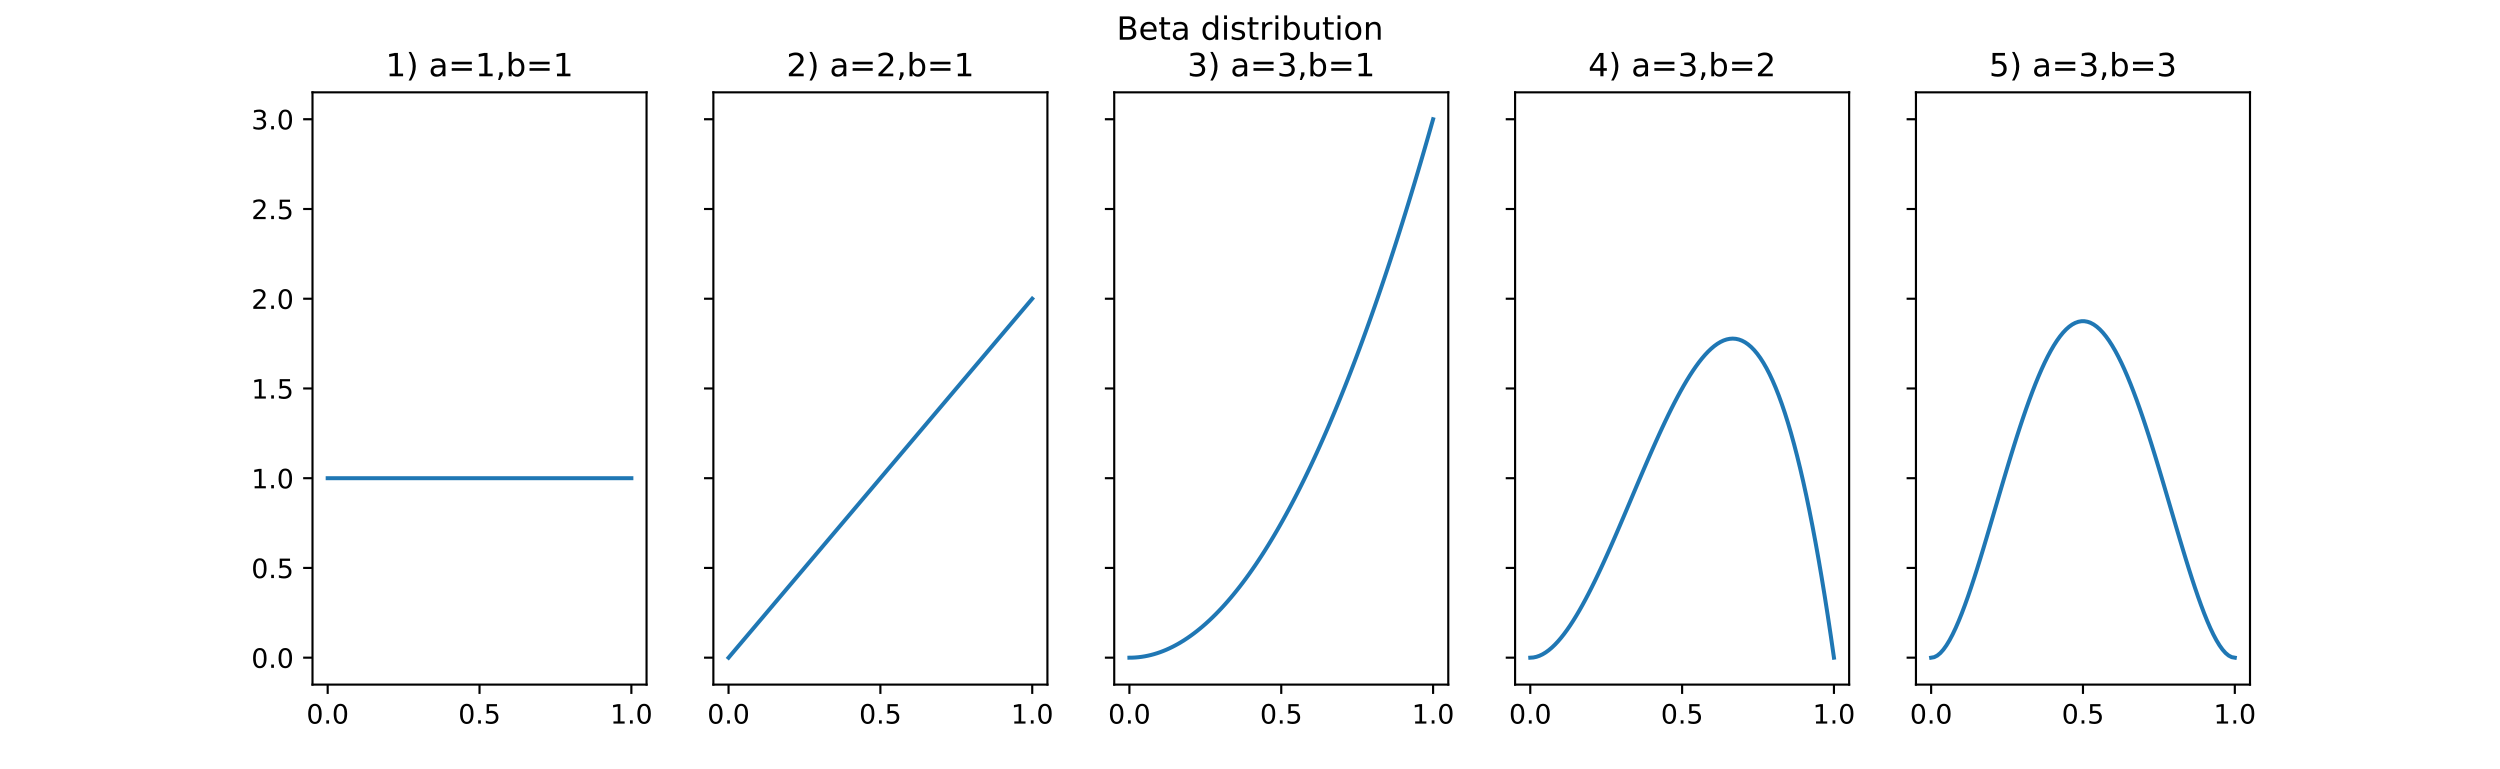<?xml version="1.0" encoding="utf-8" standalone="no"?>
<!DOCTYPE svg PUBLIC "-//W3C//DTD SVG 1.1//EN"
  "http://www.w3.org/Graphics/SVG/1.1/DTD/svg11.dtd">
<!-- Created with matplotlib (https://matplotlib.org/) -->
<svg height="288pt" version="1.1" viewBox="0 0 936 288" width="936pt" xmlns="http://www.w3.org/2000/svg" xmlns:xlink="http://www.w3.org/1999/xlink">
 <defs>
  <style type="text/css">
*{stroke-linecap:butt;stroke-linejoin:round;}
  </style>
 </defs>
 <g id="figure_1">
  <g id="patch_1">
   <path d="M 0 288 
L 936 288 
L 936 0 
L 0 0 
z
" style="fill:#ffffff;"/>
  </g>
  <g id="axes_1">
   <g id="patch_2">
    <path d="M 117 256.32 
L 242.069 256.32 
L 242.069 34.56 
L 117 34.56 
z
" style="fill:#ffffff;"/>
   </g>
   <g id="matplotlib.axis_1">
    <g id="xtick_1">
     <g id="line2d_1">
      <defs>
       <path d="M 0 0 
L 0 3.5 
" id="me1d8982b62" style="stroke:#000000;stroke-width:0.8;"/>
      </defs>
      <g>
       <use style="stroke:#000000;stroke-width:0.8;" x="122.685" xlink:href="#me1d8982b62" y="256.32"/>
      </g>
     </g>
     <g id="text_1">
      <!-- 0.0 -->
      <defs>
       <path d="M 31.781 66.406 
Q 24.172 66.406 20.328 58.906 
Q 16.5 51.422 16.5 36.375 
Q 16.5 21.391 20.328 13.891 
Q 24.172 6.391 31.781 6.391 
Q 39.453 6.391 43.281 13.891 
Q 47.125 21.391 47.125 36.375 
Q 47.125 51.422 43.281 58.906 
Q 39.453 66.406 31.781 66.406 
z
M 31.781 74.219 
Q 44.047 74.219 50.516 64.516 
Q 56.984 54.828 56.984 36.375 
Q 56.984 17.969 50.516 8.266 
Q 44.047 -1.422 31.781 -1.422 
Q 19.531 -1.422 13.062 8.266 
Q 6.594 17.969 6.594 36.375 
Q 6.594 54.828 13.062 64.516 
Q 19.531 74.219 31.781 74.219 
z
" id="DejaVuSans-48"/>
       <path d="M 10.688 12.406 
L 21 12.406 
L 21 0 
L 10.688 0 
z
" id="DejaVuSans-46"/>
      </defs>
      <g transform="translate(114.733 270.918)scale(0.1 -0.1)">
       <use xlink:href="#DejaVuSans-48"/>
       <use x="63.623" xlink:href="#DejaVuSans-46"/>
       <use x="95.41" xlink:href="#DejaVuSans-48"/>
      </g>
     </g>
    </g>
    <g id="xtick_2">
     <g id="line2d_2">
      <g>
       <use style="stroke:#000000;stroke-width:0.8;" x="179.534" xlink:href="#me1d8982b62" y="256.32"/>
      </g>
     </g>
     <g id="text_2">
      <!-- 0.5 -->
      <defs>
       <path d="M 10.797 72.906 
L 49.516 72.906 
L 49.516 64.594 
L 19.828 64.594 
L 19.828 46.734 
Q 21.969 47.469 24.109 47.828 
Q 26.266 48.188 28.422 48.188 
Q 40.625 48.188 47.75 41.5 
Q 54.891 34.812 54.891 23.391 
Q 54.891 11.625 47.562 5.094 
Q 40.234 -1.422 26.906 -1.422 
Q 22.312 -1.422 17.547 -0.641 
Q 12.797 0.141 7.719 1.703 
L 7.719 11.625 
Q 12.109 9.234 16.797 8.062 
Q 21.484 6.891 26.703 6.891 
Q 35.156 6.891 40.078 11.328 
Q 45.016 15.766 45.016 23.391 
Q 45.016 31 40.078 35.438 
Q 35.156 39.891 26.703 39.891 
Q 22.75 39.891 18.812 39.016 
Q 14.891 38.141 10.797 36.281 
z
" id="DejaVuSans-53"/>
      </defs>
      <g transform="translate(171.583 270.918)scale(0.1 -0.1)">
       <use xlink:href="#DejaVuSans-48"/>
       <use x="63.623" xlink:href="#DejaVuSans-46"/>
       <use x="95.41" xlink:href="#DejaVuSans-53"/>
      </g>
     </g>
    </g>
    <g id="xtick_3">
     <g id="line2d_3">
      <g>
       <use style="stroke:#000000;stroke-width:0.8;" x="236.384" xlink:href="#me1d8982b62" y="256.32"/>
      </g>
     </g>
     <g id="text_3">
      <!-- 1.0 -->
      <defs>
       <path d="M 12.406 8.297 
L 28.516 8.297 
L 28.516 63.922 
L 10.984 60.406 
L 10.984 69.391 
L 28.422 72.906 
L 38.281 72.906 
L 38.281 8.297 
L 54.391 8.297 
L 54.391 0 
L 12.406 0 
z
" id="DejaVuSans-49"/>
      </defs>
      <g transform="translate(228.432 270.918)scale(0.1 -0.1)">
       <use xlink:href="#DejaVuSans-49"/>
       <use x="63.623" xlink:href="#DejaVuSans-46"/>
       <use x="95.41" xlink:href="#DejaVuSans-48"/>
      </g>
     </g>
    </g>
   </g>
   <g id="matplotlib.axis_2">
    <g id="ytick_1">
     <g id="line2d_4">
      <defs>
       <path d="M 0 0 
L -3.5 0 
" id="m3f4b0ebdf2" style="stroke:#000000;stroke-width:0.8;"/>
      </defs>
      <g>
       <use style="stroke:#000000;stroke-width:0.8;" x="117" xlink:href="#m3f4b0ebdf2" y="246.24"/>
      </g>
     </g>
     <g id="text_4">
      <!-- 0.0 -->
      <g transform="translate(94.097 250.039)scale(0.1 -0.1)">
       <use xlink:href="#DejaVuSans-48"/>
       <use x="63.623" xlink:href="#DejaVuSans-46"/>
       <use x="95.41" xlink:href="#DejaVuSans-48"/>
      </g>
     </g>
    </g>
    <g id="ytick_2">
     <g id="line2d_5">
      <g>
       <use style="stroke:#000000;stroke-width:0.8;" x="117" xlink:href="#m3f4b0ebdf2" y="212.64"/>
      </g>
     </g>
     <g id="text_5">
      <!-- 0.5 -->
      <g transform="translate(94.097 216.439)scale(0.1 -0.1)">
       <use xlink:href="#DejaVuSans-48"/>
       <use x="63.623" xlink:href="#DejaVuSans-46"/>
       <use x="95.41" xlink:href="#DejaVuSans-53"/>
      </g>
     </g>
    </g>
    <g id="ytick_3">
     <g id="line2d_6">
      <g>
       <use style="stroke:#000000;stroke-width:0.8;" x="117" xlink:href="#m3f4b0ebdf2" y="179.04"/>
      </g>
     </g>
     <g id="text_6">
      <!-- 1.0 -->
      <g transform="translate(94.097 182.839)scale(0.1 -0.1)">
       <use xlink:href="#DejaVuSans-49"/>
       <use x="63.623" xlink:href="#DejaVuSans-46"/>
       <use x="95.41" xlink:href="#DejaVuSans-48"/>
      </g>
     </g>
    </g>
    <g id="ytick_4">
     <g id="line2d_7">
      <g>
       <use style="stroke:#000000;stroke-width:0.8;" x="117" xlink:href="#m3f4b0ebdf2" y="145.44"/>
      </g>
     </g>
     <g id="text_7">
      <!-- 1.5 -->
      <g transform="translate(94.097 149.239)scale(0.1 -0.1)">
       <use xlink:href="#DejaVuSans-49"/>
       <use x="63.623" xlink:href="#DejaVuSans-46"/>
       <use x="95.41" xlink:href="#DejaVuSans-53"/>
      </g>
     </g>
    </g>
    <g id="ytick_5">
     <g id="line2d_8">
      <g>
       <use style="stroke:#000000;stroke-width:0.8;" x="117" xlink:href="#m3f4b0ebdf2" y="111.84"/>
      </g>
     </g>
     <g id="text_8">
      <!-- 2.0 -->
      <defs>
       <path d="M 19.188 8.297 
L 53.609 8.297 
L 53.609 0 
L 7.328 0 
L 7.328 8.297 
Q 12.938 14.109 22.625 23.891 
Q 32.328 33.688 34.812 36.531 
Q 39.547 41.844 41.422 45.531 
Q 43.312 49.219 43.312 52.781 
Q 43.312 58.594 39.234 62.25 
Q 35.156 65.922 28.609 65.922 
Q 23.969 65.922 18.812 64.312 
Q 13.672 62.703 7.812 59.422 
L 7.812 69.391 
Q 13.766 71.781 18.938 73 
Q 24.125 74.219 28.422 74.219 
Q 39.75 74.219 46.484 68.547 
Q 53.219 62.891 53.219 53.422 
Q 53.219 48.922 51.531 44.891 
Q 49.859 40.875 45.406 35.406 
Q 44.188 33.984 37.641 27.219 
Q 31.109 20.453 19.188 8.297 
z
" id="DejaVuSans-50"/>
      </defs>
      <g transform="translate(94.097 115.639)scale(0.1 -0.1)">
       <use xlink:href="#DejaVuSans-50"/>
       <use x="63.623" xlink:href="#DejaVuSans-46"/>
       <use x="95.41" xlink:href="#DejaVuSans-48"/>
      </g>
     </g>
    </g>
    <g id="ytick_6">
     <g id="line2d_9">
      <g>
       <use style="stroke:#000000;stroke-width:0.8;" x="117" xlink:href="#m3f4b0ebdf2" y="78.24"/>
      </g>
     </g>
     <g id="text_9">
      <!-- 2.5 -->
      <g transform="translate(94.097 82.039)scale(0.1 -0.1)">
       <use xlink:href="#DejaVuSans-50"/>
       <use x="63.623" xlink:href="#DejaVuSans-46"/>
       <use x="95.41" xlink:href="#DejaVuSans-53"/>
      </g>
     </g>
    </g>
    <g id="ytick_7">
     <g id="line2d_10">
      <g>
       <use style="stroke:#000000;stroke-width:0.8;" x="117" xlink:href="#m3f4b0ebdf2" y="44.64"/>
      </g>
     </g>
     <g id="text_10">
      <!-- 3.0 -->
      <defs>
       <path d="M 40.578 39.312 
Q 47.656 37.797 51.625 33 
Q 55.609 28.219 55.609 21.188 
Q 55.609 10.406 48.188 4.484 
Q 40.766 -1.422 27.094 -1.422 
Q 22.516 -1.422 17.656 -0.516 
Q 12.797 0.391 7.625 2.203 
L 7.625 11.719 
Q 11.719 9.328 16.594 8.109 
Q 21.484 6.891 26.812 6.891 
Q 36.078 6.891 40.938 10.547 
Q 45.797 14.203 45.797 21.188 
Q 45.797 27.641 41.281 31.266 
Q 36.766 34.906 28.719 34.906 
L 20.219 34.906 
L 20.219 43.016 
L 29.109 43.016 
Q 36.375 43.016 40.234 45.922 
Q 44.094 48.828 44.094 54.297 
Q 44.094 59.906 40.109 62.906 
Q 36.141 65.922 28.719 65.922 
Q 24.656 65.922 20.016 65.031 
Q 15.375 64.156 9.812 62.312 
L 9.812 71.094 
Q 15.438 72.656 20.344 73.438 
Q 25.25 74.219 29.594 74.219 
Q 40.828 74.219 47.359 69.109 
Q 53.906 64.016 53.906 55.328 
Q 53.906 49.266 50.438 45.094 
Q 46.969 40.922 40.578 39.312 
z
" id="DejaVuSans-51"/>
      </defs>
      <g transform="translate(94.097 48.439)scale(0.1 -0.1)">
       <use xlink:href="#DejaVuSans-51"/>
       <use x="63.623" xlink:href="#DejaVuSans-46"/>
       <use x="95.41" xlink:href="#DejaVuSans-48"/>
      </g>
     </g>
    </g>
   </g>
   <g id="line2d_11">
    <path clip-path="url(#pff5b56b08e)" d="M 122.685 179.04 
L 123.833 179.04 
L 124.982 179.04 
L 126.13 179.04 
L 127.279 179.04 
L 128.427 179.04 
L 129.576 179.04 
L 130.724 179.04 
L 131.873 179.04 
L 133.021 179.04 
L 134.17 179.04 
L 135.318 179.04 
L 136.467 179.04 
L 137.615 179.04 
L 138.764 179.04 
L 139.912 179.04 
L 141.061 179.04 
L 142.209 179.04 
L 143.358 179.04 
L 144.506 179.04 
L 145.654 179.04 
L 146.803 179.04 
L 147.951 179.04 
L 149.1 179.04 
L 150.248 179.04 
L 151.397 179.04 
L 152.545 179.04 
L 153.694 179.04 
L 154.842 179.04 
L 155.991 179.04 
L 157.139 179.04 
L 158.288 179.04 
L 159.436 179.04 
L 160.585 179.04 
L 161.733 179.04 
L 162.882 179.04 
L 164.03 179.04 
L 165.179 179.04 
L 166.327 179.04 
L 167.475 179.04 
L 168.624 179.04 
L 169.772 179.04 
L 170.921 179.04 
L 172.069 179.04 
L 173.218 179.04 
L 174.366 179.04 
L 175.515 179.04 
L 176.663 179.04 
L 177.812 179.04 
L 178.96 179.04 
L 180.109 179.04 
L 181.257 179.04 
L 182.406 179.04 
L 183.554 179.04 
L 184.703 179.04 
L 185.851 179.04 
L 187 179.04 
L 188.148 179.04 
L 189.297 179.04 
L 190.445 179.04 
L 191.593 179.04 
L 192.742 179.04 
L 193.89 179.04 
L 195.039 179.04 
L 196.187 179.04 
L 197.336 179.04 
L 198.484 179.04 
L 199.633 179.04 
L 200.781 179.04 
L 201.93 179.04 
L 203.078 179.04 
L 204.227 179.04 
L 205.375 179.04 
L 206.524 179.04 
L 207.672 179.04 
L 208.821 179.04 
L 209.969 179.04 
L 211.118 179.04 
L 212.266 179.04 
L 213.415 179.04 
L 214.563 179.04 
L 215.711 179.04 
L 216.86 179.04 
L 218.008 179.04 
L 219.157 179.04 
L 220.305 179.04 
L 221.454 179.04 
L 222.602 179.04 
L 223.751 179.04 
L 224.899 179.04 
L 226.048 179.04 
L 227.196 179.04 
L 228.345 179.04 
L 229.493 179.04 
L 230.642 179.04 
L 231.79 179.04 
L 232.939 179.04 
L 234.087 179.04 
L 235.236 179.04 
L 236.384 179.04 
" style="fill:none;stroke:#1f77b4;stroke-linecap:square;stroke-width:1.5;"/>
   </g>
   <g id="patch_3">
    <path d="M 117 256.32 
L 117 34.56 
" style="fill:none;stroke:#000000;stroke-linecap:square;stroke-linejoin:miter;stroke-width:0.8;"/>
   </g>
   <g id="patch_4">
    <path d="M 242.069 256.32 
L 242.069 34.56 
" style="fill:none;stroke:#000000;stroke-linecap:square;stroke-linejoin:miter;stroke-width:0.8;"/>
   </g>
   <g id="patch_5">
    <path d="M 117 256.32 
L 242.069 256.32 
" style="fill:none;stroke:#000000;stroke-linecap:square;stroke-linejoin:miter;stroke-width:0.8;"/>
   </g>
   <g id="patch_6">
    <path d="M 117 34.56 
L 242.069 34.56 
" style="fill:none;stroke:#000000;stroke-linecap:square;stroke-linejoin:miter;stroke-width:0.8;"/>
   </g>
   <g id="text_11">
    <!-- 1) a=1,b=1 -->
    <defs>
     <path d="M 8.016 75.875 
L 15.828 75.875 
Q 23.141 64.359 26.781 53.312 
Q 30.422 42.281 30.422 31.391 
Q 30.422 20.453 26.781 9.375 
Q 23.141 -1.703 15.828 -13.188 
L 8.016 -13.188 
Q 14.5 -2 17.703 9.062 
Q 20.906 20.125 20.906 31.391 
Q 20.906 42.672 17.703 53.656 
Q 14.5 64.656 8.016 75.875 
z
" id="DejaVuSans-41"/>
     <path id="DejaVuSans-32"/>
     <path d="M 34.281 27.484 
Q 23.391 27.484 19.188 25 
Q 14.984 22.516 14.984 16.5 
Q 14.984 11.719 18.141 8.906 
Q 21.297 6.109 26.703 6.109 
Q 34.188 6.109 38.703 11.406 
Q 43.219 16.703 43.219 25.484 
L 43.219 27.484 
z
M 52.203 31.203 
L 52.203 0 
L 43.219 0 
L 43.219 8.297 
Q 40.141 3.328 35.547 0.953 
Q 30.953 -1.422 24.312 -1.422 
Q 15.922 -1.422 10.953 3.297 
Q 6 8.016 6 15.922 
Q 6 25.141 12.172 29.828 
Q 18.359 34.516 30.609 34.516 
L 43.219 34.516 
L 43.219 35.406 
Q 43.219 41.609 39.141 45 
Q 35.062 48.391 27.688 48.391 
Q 23 48.391 18.547 47.266 
Q 14.109 46.141 10.016 43.891 
L 10.016 52.203 
Q 14.938 54.109 19.578 55.047 
Q 24.219 56 28.609 56 
Q 40.484 56 46.344 49.844 
Q 52.203 43.703 52.203 31.203 
z
" id="DejaVuSans-97"/>
     <path d="M 10.594 45.406 
L 73.188 45.406 
L 73.188 37.203 
L 10.594 37.203 
z
M 10.594 25.484 
L 73.188 25.484 
L 73.188 17.188 
L 10.594 17.188 
z
" id="DejaVuSans-61"/>
     <path d="M 11.719 12.406 
L 22.016 12.406 
L 22.016 4 
L 14.016 -11.625 
L 7.719 -11.625 
L 11.719 4 
z
" id="DejaVuSans-44"/>
     <path d="M 48.688 27.297 
Q 48.688 37.203 44.609 42.844 
Q 40.531 48.484 33.406 48.484 
Q 26.266 48.484 22.188 42.844 
Q 18.109 37.203 18.109 27.297 
Q 18.109 17.391 22.188 11.75 
Q 26.266 6.109 33.406 6.109 
Q 40.531 6.109 44.609 11.75 
Q 48.688 17.391 48.688 27.297 
z
M 18.109 46.391 
Q 20.953 51.266 25.266 53.625 
Q 29.594 56 35.594 56 
Q 45.562 56 51.781 48.094 
Q 58.016 40.188 58.016 27.297 
Q 58.016 14.406 51.781 6.484 
Q 45.562 -1.422 35.594 -1.422 
Q 29.594 -1.422 25.266 0.953 
Q 20.953 3.328 18.109 8.203 
L 18.109 0 
L 9.078 0 
L 9.078 75.984 
L 18.109 75.984 
z
" id="DejaVuSans-98"/>
    </defs>
    <g transform="translate(144.386 28.56)scale(0.12 -0.12)">
     <use xlink:href="#DejaVuSans-49"/>
     <use x="63.623" xlink:href="#DejaVuSans-41"/>
     <use x="102.637" xlink:href="#DejaVuSans-32"/>
     <use x="134.424" xlink:href="#DejaVuSans-97"/>
     <use x="195.703" xlink:href="#DejaVuSans-61"/>
     <use x="279.492" xlink:href="#DejaVuSans-49"/>
     <use x="343.115" xlink:href="#DejaVuSans-44"/>
     <use x="374.902" xlink:href="#DejaVuSans-98"/>
     <use x="438.379" xlink:href="#DejaVuSans-61"/>
     <use x="522.168" xlink:href="#DejaVuSans-49"/>
    </g>
   </g>
  </g>
  <g id="axes_2">
   <g id="patch_7">
    <path d="M 267.083 256.32 
L 392.152 256.32 
L 392.152 34.56 
L 267.083 34.56 
z
" style="fill:#ffffff;"/>
   </g>
   <g id="matplotlib.axis_3">
    <g id="xtick_4">
     <g id="line2d_12">
      <g>
       <use style="stroke:#000000;stroke-width:0.8;" x="272.768" xlink:href="#me1d8982b62" y="256.32"/>
      </g>
     </g>
     <g id="text_12">
      <!-- 0.0 -->
      <g transform="translate(264.816 270.918)scale(0.1 -0.1)">
       <use xlink:href="#DejaVuSans-48"/>
       <use x="63.623" xlink:href="#DejaVuSans-46"/>
       <use x="95.41" xlink:href="#DejaVuSans-48"/>
      </g>
     </g>
    </g>
    <g id="xtick_5">
     <g id="line2d_13">
      <g>
       <use style="stroke:#000000;stroke-width:0.8;" x="329.617" xlink:href="#me1d8982b62" y="256.32"/>
      </g>
     </g>
     <g id="text_13">
      <!-- 0.5 -->
      <g transform="translate(321.666 270.918)scale(0.1 -0.1)">
       <use xlink:href="#DejaVuSans-48"/>
       <use x="63.623" xlink:href="#DejaVuSans-46"/>
       <use x="95.41" xlink:href="#DejaVuSans-53"/>
      </g>
     </g>
    </g>
    <g id="xtick_6">
     <g id="line2d_14">
      <g>
       <use style="stroke:#000000;stroke-width:0.8;" x="386.467" xlink:href="#me1d8982b62" y="256.32"/>
      </g>
     </g>
     <g id="text_14">
      <!-- 1.0 -->
      <g transform="translate(378.515 270.918)scale(0.1 -0.1)">
       <use xlink:href="#DejaVuSans-49"/>
       <use x="63.623" xlink:href="#DejaVuSans-46"/>
       <use x="95.41" xlink:href="#DejaVuSans-48"/>
      </g>
     </g>
    </g>
   </g>
   <g id="matplotlib.axis_4">
    <g id="ytick_8">
     <g id="line2d_15">
      <g>
       <use style="stroke:#000000;stroke-width:0.8;" x="267.083" xlink:href="#m3f4b0ebdf2" y="246.24"/>
      </g>
     </g>
    </g>
    <g id="ytick_9">
     <g id="line2d_16">
      <g>
       <use style="stroke:#000000;stroke-width:0.8;" x="267.083" xlink:href="#m3f4b0ebdf2" y="212.64"/>
      </g>
     </g>
    </g>
    <g id="ytick_10">
     <g id="line2d_17">
      <g>
       <use style="stroke:#000000;stroke-width:0.8;" x="267.083" xlink:href="#m3f4b0ebdf2" y="179.04"/>
      </g>
     </g>
    </g>
    <g id="ytick_11">
     <g id="line2d_18">
      <g>
       <use style="stroke:#000000;stroke-width:0.8;" x="267.083" xlink:href="#m3f4b0ebdf2" y="145.44"/>
      </g>
     </g>
    </g>
    <g id="ytick_12">
     <g id="line2d_19">
      <g>
       <use style="stroke:#000000;stroke-width:0.8;" x="267.083" xlink:href="#m3f4b0ebdf2" y="111.84"/>
      </g>
     </g>
    </g>
    <g id="ytick_13">
     <g id="line2d_20">
      <g>
       <use style="stroke:#000000;stroke-width:0.8;" x="267.083" xlink:href="#m3f4b0ebdf2" y="78.24"/>
      </g>
     </g>
    </g>
    <g id="ytick_14">
     <g id="line2d_21">
      <g>
       <use style="stroke:#000000;stroke-width:0.8;" x="267.083" xlink:href="#m3f4b0ebdf2" y="44.64"/>
      </g>
     </g>
    </g>
   </g>
   <g id="line2d_22">
    <path clip-path="url(#p25b90df5b9)" d="M 272.768 246.24 
L 273.916 244.882 
L 275.065 243.525 
L 276.213 242.167 
L 277.362 240.81 
L 278.51 239.452 
L 279.659 238.095 
L 280.807 236.737 
L 281.956 235.379 
L 283.104 234.022 
L 284.252 232.664 
L 285.401 231.307 
L 286.549 229.949 
L 287.698 228.592 
L 288.846 227.234 
L 289.995 225.876 
L 291.143 224.519 
L 292.292 223.161 
L 293.44 221.804 
L 294.589 220.446 
L 295.737 219.088 
L 296.886 217.731 
L 298.034 216.373 
L 299.183 215.016 
L 300.331 213.658 
L 301.48 212.301 
L 302.628 210.943 
L 303.777 209.585 
L 304.925 208.228 
L 306.073 206.87 
L 307.222 205.513 
L 308.37 204.155 
L 309.519 202.798 
L 310.667 201.44 
L 311.816 200.082 
L 312.964 198.725 
L 314.113 197.367 
L 315.261 196.01 
L 316.41 194.652 
L 317.558 193.295 
L 318.707 191.937 
L 319.855 190.579 
L 321.004 189.222 
L 322.152 187.864 
L 323.301 186.507 
L 324.449 185.149 
L 325.598 183.792 
L 326.746 182.434 
L 327.895 181.076 
L 329.043 179.719 
L 330.191 178.361 
L 331.34 177.004 
L 332.488 175.646 
L 333.637 174.288 
L 334.785 172.931 
L 335.934 171.573 
L 337.082 170.216 
L 338.231 168.858 
L 339.379 167.501 
L 340.528 166.143 
L 341.676 164.785 
L 342.825 163.428 
L 343.973 162.07 
L 345.122 160.713 
L 346.27 159.355 
L 347.419 157.998 
L 348.567 156.64 
L 349.716 155.282 
L 350.864 153.925 
L 352.013 152.567 
L 353.161 151.21 
L 354.309 149.852 
L 355.458 148.495 
L 356.606 147.137 
L 357.755 145.779 
L 358.903 144.422 
L 360.052 143.064 
L 361.2 141.707 
L 362.349 140.349 
L 363.497 138.992 
L 364.646 137.634 
L 365.794 136.276 
L 366.943 134.919 
L 368.091 133.561 
L 369.24 132.204 
L 370.388 130.846 
L 371.537 129.488 
L 372.685 128.131 
L 373.834 126.773 
L 374.982 125.416 
L 376.13 124.058 
L 377.279 122.701 
L 378.427 121.343 
L 379.576 119.985 
L 380.724 118.628 
L 381.873 117.27 
L 383.021 115.913 
L 384.17 114.555 
L 385.318 113.198 
L 386.467 111.84 
" style="fill:none;stroke:#1f77b4;stroke-linecap:square;stroke-width:1.5;"/>
   </g>
   <g id="patch_8">
    <path d="M 267.083 256.32 
L 267.083 34.56 
" style="fill:none;stroke:#000000;stroke-linecap:square;stroke-linejoin:miter;stroke-width:0.8;"/>
   </g>
   <g id="patch_9">
    <path d="M 392.152 256.32 
L 392.152 34.56 
" style="fill:none;stroke:#000000;stroke-linecap:square;stroke-linejoin:miter;stroke-width:0.8;"/>
   </g>
   <g id="patch_10">
    <path d="M 267.083 256.32 
L 392.152 256.32 
" style="fill:none;stroke:#000000;stroke-linecap:square;stroke-linejoin:miter;stroke-width:0.8;"/>
   </g>
   <g id="patch_11">
    <path d="M 267.083 34.56 
L 392.152 34.56 
" style="fill:none;stroke:#000000;stroke-linecap:square;stroke-linejoin:miter;stroke-width:0.8;"/>
   </g>
   <g id="text_15">
    <!-- 2) a=2,b=1 -->
    <g transform="translate(294.468 28.56)scale(0.12 -0.12)">
     <use xlink:href="#DejaVuSans-50"/>
     <use x="63.623" xlink:href="#DejaVuSans-41"/>
     <use x="102.637" xlink:href="#DejaVuSans-32"/>
     <use x="134.424" xlink:href="#DejaVuSans-97"/>
     <use x="195.703" xlink:href="#DejaVuSans-61"/>
     <use x="279.492" xlink:href="#DejaVuSans-50"/>
     <use x="343.115" xlink:href="#DejaVuSans-44"/>
     <use x="374.902" xlink:href="#DejaVuSans-98"/>
     <use x="438.379" xlink:href="#DejaVuSans-61"/>
     <use x="522.168" xlink:href="#DejaVuSans-49"/>
    </g>
   </g>
  </g>
  <g id="axes_3">
   <g id="patch_12">
    <path d="M 417.166 256.32 
L 542.234 256.32 
L 542.234 34.56 
L 417.166 34.56 
z
" style="fill:#ffffff;"/>
   </g>
   <g id="matplotlib.axis_5">
    <g id="xtick_7">
     <g id="line2d_23">
      <g>
       <use style="stroke:#000000;stroke-width:0.8;" x="422.85" xlink:href="#me1d8982b62" y="256.32"/>
      </g>
     </g>
     <g id="text_16">
      <!-- 0.0 -->
      <g transform="translate(414.899 270.918)scale(0.1 -0.1)">
       <use xlink:href="#DejaVuSans-48"/>
       <use x="63.623" xlink:href="#DejaVuSans-46"/>
       <use x="95.41" xlink:href="#DejaVuSans-48"/>
      </g>
     </g>
    </g>
    <g id="xtick_8">
     <g id="line2d_24">
      <g>
       <use style="stroke:#000000;stroke-width:0.8;" x="479.7" xlink:href="#me1d8982b62" y="256.32"/>
      </g>
     </g>
     <g id="text_17">
      <!-- 0.5 -->
      <g transform="translate(471.748 270.918)scale(0.1 -0.1)">
       <use xlink:href="#DejaVuSans-48"/>
       <use x="63.623" xlink:href="#DejaVuSans-46"/>
       <use x="95.41" xlink:href="#DejaVuSans-53"/>
      </g>
     </g>
    </g>
    <g id="xtick_9">
     <g id="line2d_25">
      <g>
       <use style="stroke:#000000;stroke-width:0.8;" x="536.55" xlink:href="#me1d8982b62" y="256.32"/>
      </g>
     </g>
     <g id="text_18">
      <!-- 1.0 -->
      <g transform="translate(528.598 270.918)scale(0.1 -0.1)">
       <use xlink:href="#DejaVuSans-49"/>
       <use x="63.623" xlink:href="#DejaVuSans-46"/>
       <use x="95.41" xlink:href="#DejaVuSans-48"/>
      </g>
     </g>
    </g>
   </g>
   <g id="matplotlib.axis_6">
    <g id="ytick_15">
     <g id="line2d_26">
      <g>
       <use style="stroke:#000000;stroke-width:0.8;" x="417.166" xlink:href="#m3f4b0ebdf2" y="246.24"/>
      </g>
     </g>
    </g>
    <g id="ytick_16">
     <g id="line2d_27">
      <g>
       <use style="stroke:#000000;stroke-width:0.8;" x="417.166" xlink:href="#m3f4b0ebdf2" y="212.64"/>
      </g>
     </g>
    </g>
    <g id="ytick_17">
     <g id="line2d_28">
      <g>
       <use style="stroke:#000000;stroke-width:0.8;" x="417.166" xlink:href="#m3f4b0ebdf2" y="179.04"/>
      </g>
     </g>
    </g>
    <g id="ytick_18">
     <g id="line2d_29">
      <g>
       <use style="stroke:#000000;stroke-width:0.8;" x="417.166" xlink:href="#m3f4b0ebdf2" y="145.44"/>
      </g>
     </g>
    </g>
    <g id="ytick_19">
     <g id="line2d_30">
      <g>
       <use style="stroke:#000000;stroke-width:0.8;" x="417.166" xlink:href="#m3f4b0ebdf2" y="111.84"/>
      </g>
     </g>
    </g>
    <g id="ytick_20">
     <g id="line2d_31">
      <g>
       <use style="stroke:#000000;stroke-width:0.8;" x="417.166" xlink:href="#m3f4b0ebdf2" y="78.24"/>
      </g>
     </g>
    </g>
    <g id="ytick_21">
     <g id="line2d_32">
      <g>
       <use style="stroke:#000000;stroke-width:0.8;" x="417.166" xlink:href="#m3f4b0ebdf2" y="44.64"/>
      </g>
     </g>
    </g>
   </g>
   <g id="line2d_33">
    <path clip-path="url(#p62b6cae534)" d="M 422.85 246.24 
L 423.999 246.219 
L 425.147 246.158 
L 426.296 246.055 
L 427.444 245.911 
L 428.593 245.726 
L 429.741 245.5 
L 430.89 245.232 
L 432.038 244.924 
L 433.187 244.574 
L 434.335 244.183 
L 435.484 243.751 
L 436.632 243.278 
L 437.781 242.764 
L 438.929 242.208 
L 440.078 241.612 
L 441.226 240.974 
L 442.375 240.295 
L 443.523 239.576 
L 444.672 238.814 
L 445.82 238.012 
L 446.968 237.169 
L 448.117 236.284 
L 449.265 235.359 
L 450.414 234.392 
L 451.562 233.384 
L 452.711 232.335 
L 453.859 231.245 
L 455.008 230.114 
L 456.156 228.941 
L 457.305 227.728 
L 458.453 226.473 
L 459.602 225.177 
L 460.75 223.84 
L 461.899 222.462 
L 463.047 221.043 
L 464.196 219.582 
L 465.344 218.081 
L 466.493 216.538 
L 467.641 214.954 
L 468.789 213.329 
L 469.938 211.663 
L 471.086 209.956 
L 472.235 208.207 
L 473.383 206.418 
L 474.532 204.587 
L 475.68 202.715 
L 476.829 200.802 
L 477.977 198.848 
L 479.126 196.853 
L 480.274 194.817 
L 481.423 192.739 
L 482.571 190.621 
L 483.72 188.461 
L 484.868 186.26 
L 486.017 184.018 
L 487.165 181.735 
L 488.314 179.41 
L 489.462 177.045 
L 490.611 174.638 
L 491.759 172.19 
L 492.907 169.702 
L 494.056 167.171 
L 495.204 164.6 
L 496.353 161.988 
L 497.501 159.335 
L 498.65 156.64 
L 499.798 153.904 
L 500.947 151.127 
L 502.095 148.309 
L 503.244 145.45 
L 504.392 142.55 
L 505.541 139.609 
L 506.689 136.626 
L 507.838 133.602 
L 508.986 130.538 
L 510.135 127.432 
L 511.283 124.284 
L 512.432 121.096 
L 513.58 117.867 
L 514.728 114.596 
L 515.877 111.285 
L 517.025 107.932 
L 518.174 104.538 
L 519.322 101.103 
L 520.471 97.627 
L 521.619 94.109 
L 522.768 90.551 
L 523.916 86.951 
L 525.065 83.31 
L 526.213 79.628 
L 527.362 75.905 
L 528.51 72.141 
L 529.659 68.336 
L 530.807 64.489 
L 531.956 60.602 
L 533.104 56.673 
L 534.253 52.703 
L 535.401 48.692 
L 536.55 44.64 
" style="fill:none;stroke:#1f77b4;stroke-linecap:square;stroke-width:1.5;"/>
   </g>
   <g id="patch_13">
    <path d="M 417.166 256.32 
L 417.166 34.56 
" style="fill:none;stroke:#000000;stroke-linecap:square;stroke-linejoin:miter;stroke-width:0.8;"/>
   </g>
   <g id="patch_14">
    <path d="M 542.234 256.32 
L 542.234 34.56 
" style="fill:none;stroke:#000000;stroke-linecap:square;stroke-linejoin:miter;stroke-width:0.8;"/>
   </g>
   <g id="patch_15">
    <path d="M 417.166 256.32 
L 542.234 256.32 
" style="fill:none;stroke:#000000;stroke-linecap:square;stroke-linejoin:miter;stroke-width:0.8;"/>
   </g>
   <g id="patch_16">
    <path d="M 417.166 34.56 
L 542.234 34.56 
" style="fill:none;stroke:#000000;stroke-linecap:square;stroke-linejoin:miter;stroke-width:0.8;"/>
   </g>
   <g id="text_19">
    <!-- 3) a=3,b=1 -->
    <g transform="translate(444.551 28.56)scale(0.12 -0.12)">
     <use xlink:href="#DejaVuSans-51"/>
     <use x="63.623" xlink:href="#DejaVuSans-41"/>
     <use x="102.637" xlink:href="#DejaVuSans-32"/>
     <use x="134.424" xlink:href="#DejaVuSans-97"/>
     <use x="195.703" xlink:href="#DejaVuSans-61"/>
     <use x="279.492" xlink:href="#DejaVuSans-51"/>
     <use x="343.115" xlink:href="#DejaVuSans-44"/>
     <use x="374.902" xlink:href="#DejaVuSans-98"/>
     <use x="438.379" xlink:href="#DejaVuSans-61"/>
     <use x="522.168" xlink:href="#DejaVuSans-49"/>
    </g>
   </g>
  </g>
  <g id="axes_4">
   <g id="patch_17">
    <path d="M 567.248 256.32 
L 692.317 256.32 
L 692.317 34.56 
L 567.248 34.56 
z
" style="fill:#ffffff;"/>
   </g>
   <g id="matplotlib.axis_7">
    <g id="xtick_10">
     <g id="line2d_34">
      <g>
       <use style="stroke:#000000;stroke-width:0.8;" x="572.933" xlink:href="#me1d8982b62" y="256.32"/>
      </g>
     </g>
     <g id="text_20">
      <!-- 0.0 -->
      <g transform="translate(564.982 270.918)scale(0.1 -0.1)">
       <use xlink:href="#DejaVuSans-48"/>
       <use x="63.623" xlink:href="#DejaVuSans-46"/>
       <use x="95.41" xlink:href="#DejaVuSans-48"/>
      </g>
     </g>
    </g>
    <g id="xtick_11">
     <g id="line2d_35">
      <g>
       <use style="stroke:#000000;stroke-width:0.8;" x="629.783" xlink:href="#me1d8982b62" y="256.32"/>
      </g>
     </g>
     <g id="text_21">
      <!-- 0.5 -->
      <g transform="translate(621.831 270.918)scale(0.1 -0.1)">
       <use xlink:href="#DejaVuSans-48"/>
       <use x="63.623" xlink:href="#DejaVuSans-46"/>
       <use x="95.41" xlink:href="#DejaVuSans-53"/>
      </g>
     </g>
    </g>
    <g id="xtick_12">
     <g id="line2d_36">
      <g>
       <use style="stroke:#000000;stroke-width:0.8;" x="686.632" xlink:href="#me1d8982b62" y="256.32"/>
      </g>
     </g>
     <g id="text_22">
      <!-- 1.0 -->
      <g transform="translate(678.681 270.918)scale(0.1 -0.1)">
       <use xlink:href="#DejaVuSans-49"/>
       <use x="63.623" xlink:href="#DejaVuSans-46"/>
       <use x="95.41" xlink:href="#DejaVuSans-48"/>
      </g>
     </g>
    </g>
   </g>
   <g id="matplotlib.axis_8">
    <g id="ytick_22">
     <g id="line2d_37">
      <g>
       <use style="stroke:#000000;stroke-width:0.8;" x="567.248" xlink:href="#m3f4b0ebdf2" y="246.24"/>
      </g>
     </g>
    </g>
    <g id="ytick_23">
     <g id="line2d_38">
      <g>
       <use style="stroke:#000000;stroke-width:0.8;" x="567.248" xlink:href="#m3f4b0ebdf2" y="212.64"/>
      </g>
     </g>
    </g>
    <g id="ytick_24">
     <g id="line2d_39">
      <g>
       <use style="stroke:#000000;stroke-width:0.8;" x="567.248" xlink:href="#m3f4b0ebdf2" y="179.04"/>
      </g>
     </g>
    </g>
    <g id="ytick_25">
     <g id="line2d_40">
      <g>
       <use style="stroke:#000000;stroke-width:0.8;" x="567.248" xlink:href="#m3f4b0ebdf2" y="145.44"/>
      </g>
     </g>
    </g>
    <g id="ytick_26">
     <g id="line2d_41">
      <g>
       <use style="stroke:#000000;stroke-width:0.8;" x="567.248" xlink:href="#m3f4b0ebdf2" y="111.84"/>
      </g>
     </g>
    </g>
    <g id="ytick_27">
     <g id="line2d_42">
      <g>
       <use style="stroke:#000000;stroke-width:0.8;" x="567.248" xlink:href="#m3f4b0ebdf2" y="78.24"/>
      </g>
     </g>
    </g>
    <g id="ytick_28">
     <g id="line2d_43">
      <g>
       <use style="stroke:#000000;stroke-width:0.8;" x="567.248" xlink:href="#m3f4b0ebdf2" y="44.64"/>
      </g>
     </g>
    </g>
   </g>
   <g id="line2d_44">
    <path clip-path="url(#p340e121347)" d="M 572.933 246.24 
L 574.082 246.159 
L 575.23 245.918 
L 576.379 245.522 
L 577.527 244.977 
L 578.676 244.287 
L 579.824 243.458 
L 580.973 242.493 
L 582.121 241.4 
L 583.27 240.181 
L 584.418 238.843 
L 585.566 237.391 
L 586.715 235.828 
L 587.863 234.161 
L 589.012 232.394 
L 590.16 230.533 
L 591.309 228.581 
L 592.457 226.545 
L 593.606 224.429 
L 594.754 222.238 
L 595.903 219.978 
L 597.051 217.652 
L 598.2 215.267 
L 599.348 212.827 
L 600.497 210.337 
L 601.645 207.802 
L 602.794 205.228 
L 603.942 202.618 
L 605.091 199.979 
L 606.239 197.314 
L 607.387 194.63 
L 608.536 191.93 
L 609.684 189.221 
L 610.833 186.507 
L 611.981 183.792 
L 613.13 181.083 
L 614.278 178.384 
L 615.427 175.699 
L 616.575 173.035 
L 617.724 170.395 
L 618.872 167.786 
L 620.021 165.211 
L 621.169 162.676 
L 622.318 160.186 
L 623.466 157.746 
L 624.615 155.361 
L 625.763 153.036 
L 626.912 150.775 
L 628.06 148.584 
L 629.209 146.468 
L 630.357 144.432 
L 631.505 142.481 
L 632.654 140.619 
L 633.802 138.852 
L 634.951 137.185 
L 636.099 135.623 
L 637.248 134.17 
L 638.396 132.832 
L 639.545 131.614 
L 640.693 130.52 
L 641.842 129.556 
L 642.99 128.726 
L 644.139 128.037 
L 645.287 127.491 
L 646.436 127.096 
L 647.584 126.855 
L 648.733 126.773 
L 649.881 126.856 
L 651.03 127.109 
L 652.178 127.536 
L 653.327 128.143 
L 654.475 128.934 
L 655.623 129.915 
L 656.772 131.09 
L 657.92 132.465 
L 659.069 134.044 
L 660.217 135.832 
L 661.366 137.835 
L 662.514 140.057 
L 663.663 142.504 
L 664.811 145.18 
L 665.96 148.091 
L 667.108 151.24 
L 668.257 154.635 
L 669.405 158.278 
L 670.554 162.176 
L 671.702 166.333 
L 672.851 170.754 
L 673.999 175.445 
L 675.148 180.41 
L 676.296 185.654 
L 677.444 191.182 
L 678.593 197 
L 679.741 203.112 
L 680.89 209.523 
L 682.038 216.238 
L 683.187 223.262 
L 684.335 230.601 
L 685.484 238.258 
L 686.632 246.24 
" style="fill:none;stroke:#1f77b4;stroke-linecap:square;stroke-width:1.5;"/>
   </g>
   <g id="patch_18">
    <path d="M 567.248 256.32 
L 567.248 34.56 
" style="fill:none;stroke:#000000;stroke-linecap:square;stroke-linejoin:miter;stroke-width:0.8;"/>
   </g>
   <g id="patch_19">
    <path d="M 692.317 256.32 
L 692.317 34.56 
" style="fill:none;stroke:#000000;stroke-linecap:square;stroke-linejoin:miter;stroke-width:0.8;"/>
   </g>
   <g id="patch_20">
    <path d="M 567.248 256.32 
L 692.317 256.32 
" style="fill:none;stroke:#000000;stroke-linecap:square;stroke-linejoin:miter;stroke-width:0.8;"/>
   </g>
   <g id="patch_21">
    <path d="M 567.248 34.56 
L 692.317 34.56 
" style="fill:none;stroke:#000000;stroke-linecap:square;stroke-linejoin:miter;stroke-width:0.8;"/>
   </g>
   <g id="text_23">
    <!-- 4) a=3,b=2 -->
    <defs>
     <path d="M 37.797 64.312 
L 12.891 25.391 
L 37.797 25.391 
z
M 35.203 72.906 
L 47.609 72.906 
L 47.609 25.391 
L 58.016 25.391 
L 58.016 17.188 
L 47.609 17.188 
L 47.609 0 
L 37.797 0 
L 37.797 17.188 
L 4.891 17.188 
L 4.891 26.703 
z
" id="DejaVuSans-52"/>
    </defs>
    <g transform="translate(594.634 28.56)scale(0.12 -0.12)">
     <use xlink:href="#DejaVuSans-52"/>
     <use x="63.623" xlink:href="#DejaVuSans-41"/>
     <use x="102.637" xlink:href="#DejaVuSans-32"/>
     <use x="134.424" xlink:href="#DejaVuSans-97"/>
     <use x="195.703" xlink:href="#DejaVuSans-61"/>
     <use x="279.492" xlink:href="#DejaVuSans-51"/>
     <use x="343.115" xlink:href="#DejaVuSans-44"/>
     <use x="374.902" xlink:href="#DejaVuSans-98"/>
     <use x="438.379" xlink:href="#DejaVuSans-61"/>
     <use x="522.168" xlink:href="#DejaVuSans-50"/>
    </g>
   </g>
  </g>
  <g id="axes_5">
   <g id="patch_22">
    <path d="M 717.331 256.32 
L 842.4 256.32 
L 842.4 34.56 
L 717.331 34.56 
z
" style="fill:#ffffff;"/>
   </g>
   <g id="matplotlib.axis_9">
    <g id="xtick_13">
     <g id="line2d_45">
      <g>
       <use style="stroke:#000000;stroke-width:0.8;" x="723.016" xlink:href="#me1d8982b62" y="256.32"/>
      </g>
     </g>
     <g id="text_24">
      <!-- 0.0 -->
      <g transform="translate(715.064 270.918)scale(0.1 -0.1)">
       <use xlink:href="#DejaVuSans-48"/>
       <use x="63.623" xlink:href="#DejaVuSans-46"/>
       <use x="95.41" xlink:href="#DejaVuSans-48"/>
      </g>
     </g>
    </g>
    <g id="xtick_14">
     <g id="line2d_46">
      <g>
       <use style="stroke:#000000;stroke-width:0.8;" x="779.866" xlink:href="#me1d8982b62" y="256.32"/>
      </g>
     </g>
     <g id="text_25">
      <!-- 0.5 -->
      <g transform="translate(771.914 270.918)scale(0.1 -0.1)">
       <use xlink:href="#DejaVuSans-48"/>
       <use x="63.623" xlink:href="#DejaVuSans-46"/>
       <use x="95.41" xlink:href="#DejaVuSans-53"/>
      </g>
     </g>
    </g>
    <g id="xtick_15">
     <g id="line2d_47">
      <g>
       <use style="stroke:#000000;stroke-width:0.8;" x="836.715" xlink:href="#me1d8982b62" y="256.32"/>
      </g>
     </g>
     <g id="text_26">
      <!-- 1.0 -->
      <g transform="translate(828.763 270.918)scale(0.1 -0.1)">
       <use xlink:href="#DejaVuSans-49"/>
       <use x="63.623" xlink:href="#DejaVuSans-46"/>
       <use x="95.41" xlink:href="#DejaVuSans-48"/>
      </g>
     </g>
    </g>
   </g>
   <g id="matplotlib.axis_10">
    <g id="ytick_29">
     <g id="line2d_48">
      <g>
       <use style="stroke:#000000;stroke-width:0.8;" x="717.331" xlink:href="#m3f4b0ebdf2" y="246.24"/>
      </g>
     </g>
    </g>
    <g id="ytick_30">
     <g id="line2d_49">
      <g>
       <use style="stroke:#000000;stroke-width:0.8;" x="717.331" xlink:href="#m3f4b0ebdf2" y="212.64"/>
      </g>
     </g>
    </g>
    <g id="ytick_31">
     <g id="line2d_50">
      <g>
       <use style="stroke:#000000;stroke-width:0.8;" x="717.331" xlink:href="#m3f4b0ebdf2" y="179.04"/>
      </g>
     </g>
    </g>
    <g id="ytick_32">
     <g id="line2d_51">
      <g>
       <use style="stroke:#000000;stroke-width:0.8;" x="717.331" xlink:href="#m3f4b0ebdf2" y="145.44"/>
      </g>
     </g>
    </g>
    <g id="ytick_33">
     <g id="line2d_52">
      <g>
       <use style="stroke:#000000;stroke-width:0.8;" x="717.331" xlink:href="#m3f4b0ebdf2" y="111.84"/>
      </g>
     </g>
    </g>
    <g id="ytick_34">
     <g id="line2d_53">
      <g>
       <use style="stroke:#000000;stroke-width:0.8;" x="717.331" xlink:href="#m3f4b0ebdf2" y="78.24"/>
      </g>
     </g>
    </g>
    <g id="ytick_35">
     <g id="line2d_54">
      <g>
       <use style="stroke:#000000;stroke-width:0.8;" x="717.331" xlink:href="#m3f4b0ebdf2" y="44.64"/>
      </g>
     </g>
    </g>
   </g>
   <g id="line2d_55">
    <path clip-path="url(#p710bbdd5da)" d="M 723.016 246.24 
L 724.164 246.038 
L 725.313 245.45 
L 726.461 244.499 
L 727.61 243.209 
L 728.758 241.604 
L 729.907 239.705 
L 731.055 237.536 
L 732.204 235.117 
L 733.352 232.47 
L 734.501 229.616 
L 735.649 226.575 
L 736.798 223.366 
L 737.946 220.008 
L 739.095 216.52 
L 740.243 212.921 
L 741.392 209.228 
L 742.54 205.457 
L 743.689 201.627 
L 744.837 197.752 
L 745.985 193.848 
L 747.134 189.931 
L 748.282 186.015 
L 749.431 182.114 
L 750.579 178.242 
L 751.728 174.412 
L 752.876 170.636 
L 754.025 166.927 
L 755.173 163.296 
L 756.322 159.755 
L 757.47 156.313 
L 758.619 152.981 
L 759.767 149.768 
L 760.916 146.684 
L 762.064 143.738 
L 763.213 140.936 
L 764.361 138.287 
L 765.51 135.797 
L 766.658 133.474 
L 767.807 131.324 
L 768.955 129.351 
L 770.103 127.561 
L 771.252 125.959 
L 772.4 124.548 
L 773.549 123.332 
L 774.697 122.314 
L 775.846 121.497 
L 776.994 120.882 
L 778.143 120.471 
L 779.291 120.266 
L 780.44 120.266 
L 781.588 120.471 
L 782.737 120.882 
L 783.885 121.497 
L 785.034 122.314 
L 786.182 123.332 
L 787.331 124.548 
L 788.479 125.959 
L 789.628 127.561 
L 790.776 129.351 
L 791.925 131.324 
L 793.073 133.474 
L 794.221 135.797 
L 795.37 138.287 
L 796.518 140.936 
L 797.667 143.738 
L 798.815 146.684 
L 799.964 149.768 
L 801.112 152.981 
L 802.261 156.313 
L 803.409 159.755 
L 804.558 163.296 
L 805.706 166.927 
L 806.855 170.636 
L 808.003 174.412 
L 809.152 178.242 
L 810.3 182.114 
L 811.449 186.015 
L 812.597 189.931 
L 813.746 193.848 
L 814.894 197.752 
L 816.042 201.627 
L 817.191 205.457 
L 818.339 209.228 
L 819.488 212.921 
L 820.636 216.52 
L 821.785 220.008 
L 822.933 223.366 
L 824.082 226.575 
L 825.23 229.616 
L 826.379 232.47 
L 827.527 235.117 
L 828.676 237.536 
L 829.824 239.705 
L 830.973 241.604 
L 832.121 243.209 
L 833.27 244.499 
L 834.418 245.45 
L 835.567 246.038 
L 836.715 246.24 
" style="fill:none;stroke:#1f77b4;stroke-linecap:square;stroke-width:1.5;"/>
   </g>
   <g id="patch_23">
    <path d="M 717.331 256.32 
L 717.331 34.56 
" style="fill:none;stroke:#000000;stroke-linecap:square;stroke-linejoin:miter;stroke-width:0.8;"/>
   </g>
   <g id="patch_24">
    <path d="M 842.4 256.32 
L 842.4 34.56 
" style="fill:none;stroke:#000000;stroke-linecap:square;stroke-linejoin:miter;stroke-width:0.8;"/>
   </g>
   <g id="patch_25">
    <path d="M 717.331 256.32 
L 842.4 256.32 
" style="fill:none;stroke:#000000;stroke-linecap:square;stroke-linejoin:miter;stroke-width:0.8;"/>
   </g>
   <g id="patch_26">
    <path d="M 717.331 34.56 
L 842.4 34.56 
" style="fill:none;stroke:#000000;stroke-linecap:square;stroke-linejoin:miter;stroke-width:0.8;"/>
   </g>
   <g id="text_27">
    <!-- 5) a=3,b=3 -->
    <g transform="translate(744.717 28.56)scale(0.12 -0.12)">
     <use xlink:href="#DejaVuSans-53"/>
     <use x="63.623" xlink:href="#DejaVuSans-41"/>
     <use x="102.637" xlink:href="#DejaVuSans-32"/>
     <use x="134.424" xlink:href="#DejaVuSans-97"/>
     <use x="195.703" xlink:href="#DejaVuSans-61"/>
     <use x="279.492" xlink:href="#DejaVuSans-51"/>
     <use x="343.115" xlink:href="#DejaVuSans-44"/>
     <use x="374.902" xlink:href="#DejaVuSans-98"/>
     <use x="438.379" xlink:href="#DejaVuSans-61"/>
     <use x="522.168" xlink:href="#DejaVuSans-51"/>
    </g>
   </g>
  </g>
  <g id="text_28">
   <!-- Beta distribution -->
   <defs>
    <path d="M 19.672 34.812 
L 19.672 8.109 
L 35.5 8.109 
Q 43.453 8.109 47.281 11.406 
Q 51.125 14.703 51.125 21.484 
Q 51.125 28.328 47.281 31.562 
Q 43.453 34.812 35.5 34.812 
z
M 19.672 64.797 
L 19.672 42.828 
L 34.281 42.828 
Q 41.5 42.828 45.031 45.531 
Q 48.578 48.25 48.578 53.812 
Q 48.578 59.328 45.031 62.062 
Q 41.5 64.797 34.281 64.797 
z
M 9.812 72.906 
L 35.016 72.906 
Q 46.297 72.906 52.391 68.219 
Q 58.5 63.531 58.5 54.891 
Q 58.5 48.188 55.375 44.234 
Q 52.25 40.281 46.188 39.312 
Q 53.469 37.75 57.5 32.781 
Q 61.531 27.828 61.531 20.406 
Q 61.531 10.641 54.891 5.312 
Q 48.25 0 35.984 0 
L 9.812 0 
z
" id="DejaVuSans-66"/>
    <path d="M 56.203 29.594 
L 56.203 25.203 
L 14.891 25.203 
Q 15.484 15.922 20.484 11.062 
Q 25.484 6.203 34.422 6.203 
Q 39.594 6.203 44.453 7.469 
Q 49.312 8.734 54.109 11.281 
L 54.109 2.781 
Q 49.266 0.734 44.188 -0.344 
Q 39.109 -1.422 33.891 -1.422 
Q 20.797 -1.422 13.156 6.188 
Q 5.516 13.812 5.516 26.812 
Q 5.516 40.234 12.766 48.109 
Q 20.016 56 32.328 56 
Q 43.359 56 49.781 48.891 
Q 56.203 41.797 56.203 29.594 
z
M 47.219 32.234 
Q 47.125 39.594 43.094 43.984 
Q 39.062 48.391 32.422 48.391 
Q 24.906 48.391 20.391 44.141 
Q 15.875 39.891 15.188 32.172 
z
" id="DejaVuSans-101"/>
    <path d="M 18.312 70.219 
L 18.312 54.688 
L 36.812 54.688 
L 36.812 47.703 
L 18.312 47.703 
L 18.312 18.016 
Q 18.312 11.328 20.141 9.422 
Q 21.969 7.516 27.594 7.516 
L 36.812 7.516 
L 36.812 0 
L 27.594 0 
Q 17.188 0 13.234 3.875 
Q 9.281 7.766 9.281 18.016 
L 9.281 47.703 
L 2.688 47.703 
L 2.688 54.688 
L 9.281 54.688 
L 9.281 70.219 
z
" id="DejaVuSans-116"/>
    <path d="M 45.406 46.391 
L 45.406 75.984 
L 54.391 75.984 
L 54.391 0 
L 45.406 0 
L 45.406 8.203 
Q 42.578 3.328 38.25 0.953 
Q 33.938 -1.422 27.875 -1.422 
Q 17.969 -1.422 11.734 6.484 
Q 5.516 14.406 5.516 27.297 
Q 5.516 40.188 11.734 48.094 
Q 17.969 56 27.875 56 
Q 33.938 56 38.25 53.625 
Q 42.578 51.266 45.406 46.391 
z
M 14.797 27.297 
Q 14.797 17.391 18.875 11.75 
Q 22.953 6.109 30.078 6.109 
Q 37.203 6.109 41.297 11.75 
Q 45.406 17.391 45.406 27.297 
Q 45.406 37.203 41.297 42.844 
Q 37.203 48.484 30.078 48.484 
Q 22.953 48.484 18.875 42.844 
Q 14.797 37.203 14.797 27.297 
z
" id="DejaVuSans-100"/>
    <path d="M 9.422 54.688 
L 18.406 54.688 
L 18.406 0 
L 9.422 0 
z
M 9.422 75.984 
L 18.406 75.984 
L 18.406 64.594 
L 9.422 64.594 
z
" id="DejaVuSans-105"/>
    <path d="M 44.281 53.078 
L 44.281 44.578 
Q 40.484 46.531 36.375 47.5 
Q 32.281 48.484 27.875 48.484 
Q 21.188 48.484 17.844 46.438 
Q 14.5 44.391 14.5 40.281 
Q 14.5 37.156 16.891 35.375 
Q 19.281 33.594 26.516 31.984 
L 29.594 31.297 
Q 39.156 29.25 43.188 25.516 
Q 47.219 21.781 47.219 15.094 
Q 47.219 7.469 41.188 3.016 
Q 35.156 -1.422 24.609 -1.422 
Q 20.219 -1.422 15.453 -0.562 
Q 10.688 0.297 5.422 2 
L 5.422 11.281 
Q 10.406 8.688 15.234 7.391 
Q 20.062 6.109 24.812 6.109 
Q 31.156 6.109 34.562 8.281 
Q 37.984 10.453 37.984 14.406 
Q 37.984 18.062 35.516 20.016 
Q 33.062 21.969 24.703 23.781 
L 21.578 24.516 
Q 13.234 26.266 9.516 29.906 
Q 5.812 33.547 5.812 39.891 
Q 5.812 47.609 11.281 51.797 
Q 16.75 56 26.812 56 
Q 31.781 56 36.172 55.266 
Q 40.578 54.547 44.281 53.078 
z
" id="DejaVuSans-115"/>
    <path d="M 41.109 46.297 
Q 39.594 47.172 37.812 47.578 
Q 36.031 48 33.891 48 
Q 26.266 48 22.188 43.047 
Q 18.109 38.094 18.109 28.812 
L 18.109 0 
L 9.078 0 
L 9.078 54.688 
L 18.109 54.688 
L 18.109 46.188 
Q 20.953 51.172 25.484 53.578 
Q 30.031 56 36.531 56 
Q 37.453 56 38.578 55.875 
Q 39.703 55.766 41.062 55.516 
z
" id="DejaVuSans-114"/>
    <path d="M 8.5 21.578 
L 8.5 54.688 
L 17.484 54.688 
L 17.484 21.922 
Q 17.484 14.156 20.5 10.266 
Q 23.531 6.391 29.594 6.391 
Q 36.859 6.391 41.078 11.031 
Q 45.312 15.672 45.312 23.688 
L 45.312 54.688 
L 54.297 54.688 
L 54.297 0 
L 45.312 0 
L 45.312 8.406 
Q 42.047 3.422 37.719 1 
Q 33.406 -1.422 27.688 -1.422 
Q 18.266 -1.422 13.375 4.438 
Q 8.5 10.297 8.5 21.578 
z
M 31.109 56 
z
" id="DejaVuSans-117"/>
    <path d="M 30.609 48.391 
Q 23.391 48.391 19.188 42.75 
Q 14.984 37.109 14.984 27.297 
Q 14.984 17.484 19.156 11.844 
Q 23.344 6.203 30.609 6.203 
Q 37.797 6.203 41.984 11.859 
Q 46.188 17.531 46.188 27.297 
Q 46.188 37.016 41.984 42.703 
Q 37.797 48.391 30.609 48.391 
z
M 30.609 56 
Q 42.328 56 49.016 48.375 
Q 55.719 40.766 55.719 27.297 
Q 55.719 13.875 49.016 6.219 
Q 42.328 -1.422 30.609 -1.422 
Q 18.844 -1.422 12.172 6.219 
Q 5.516 13.875 5.516 27.297 
Q 5.516 40.766 12.172 48.375 
Q 18.844 56 30.609 56 
z
" id="DejaVuSans-111"/>
    <path d="M 54.891 33.016 
L 54.891 0 
L 45.906 0 
L 45.906 32.719 
Q 45.906 40.484 42.875 44.328 
Q 39.844 48.188 33.797 48.188 
Q 26.516 48.188 22.312 43.547 
Q 18.109 38.922 18.109 30.906 
L 18.109 0 
L 9.078 0 
L 9.078 54.688 
L 18.109 54.688 
L 18.109 46.188 
Q 21.344 51.125 25.703 53.562 
Q 30.078 56 35.797 56 
Q 45.219 56 50.047 50.172 
Q 54.891 44.344 54.891 33.016 
z
" id="DejaVuSans-110"/>
   </defs>
   <g transform="translate(418.064 14.878)scale(0.12 -0.12)">
    <use xlink:href="#DejaVuSans-66"/>
    <use x="68.604" xlink:href="#DejaVuSans-101"/>
    <use x="130.127" xlink:href="#DejaVuSans-116"/>
    <use x="169.336" xlink:href="#DejaVuSans-97"/>
    <use x="230.615" xlink:href="#DejaVuSans-32"/>
    <use x="262.402" xlink:href="#DejaVuSans-100"/>
    <use x="325.879" xlink:href="#DejaVuSans-105"/>
    <use x="353.662" xlink:href="#DejaVuSans-115"/>
    <use x="405.762" xlink:href="#DejaVuSans-116"/>
    <use x="444.971" xlink:href="#DejaVuSans-114"/>
    <use x="486.084" xlink:href="#DejaVuSans-105"/>
    <use x="513.867" xlink:href="#DejaVuSans-98"/>
    <use x="577.344" xlink:href="#DejaVuSans-117"/>
    <use x="640.723" xlink:href="#DejaVuSans-116"/>
    <use x="679.932" xlink:href="#DejaVuSans-105"/>
    <use x="707.715" xlink:href="#DejaVuSans-111"/>
    <use x="768.896" xlink:href="#DejaVuSans-110"/>
   </g>
  </g>
 </g>
 <defs>
  <clipPath id="pff5b56b08e">
   <rect height="221.76" width="125.069" x="117" y="34.56"/>
  </clipPath>
  <clipPath id="p25b90df5b9">
   <rect height="221.76" width="125.069" x="267.083" y="34.56"/>
  </clipPath>
  <clipPath id="p62b6cae534">
   <rect height="221.76" width="125.069" x="417.166" y="34.56"/>
  </clipPath>
  <clipPath id="p340e121347">
   <rect height="221.76" width="125.069" x="567.248" y="34.56"/>
  </clipPath>
  <clipPath id="p710bbdd5da">
   <rect height="221.76" width="125.069" x="717.331" y="34.56"/>
  </clipPath>
 </defs>
</svg>
